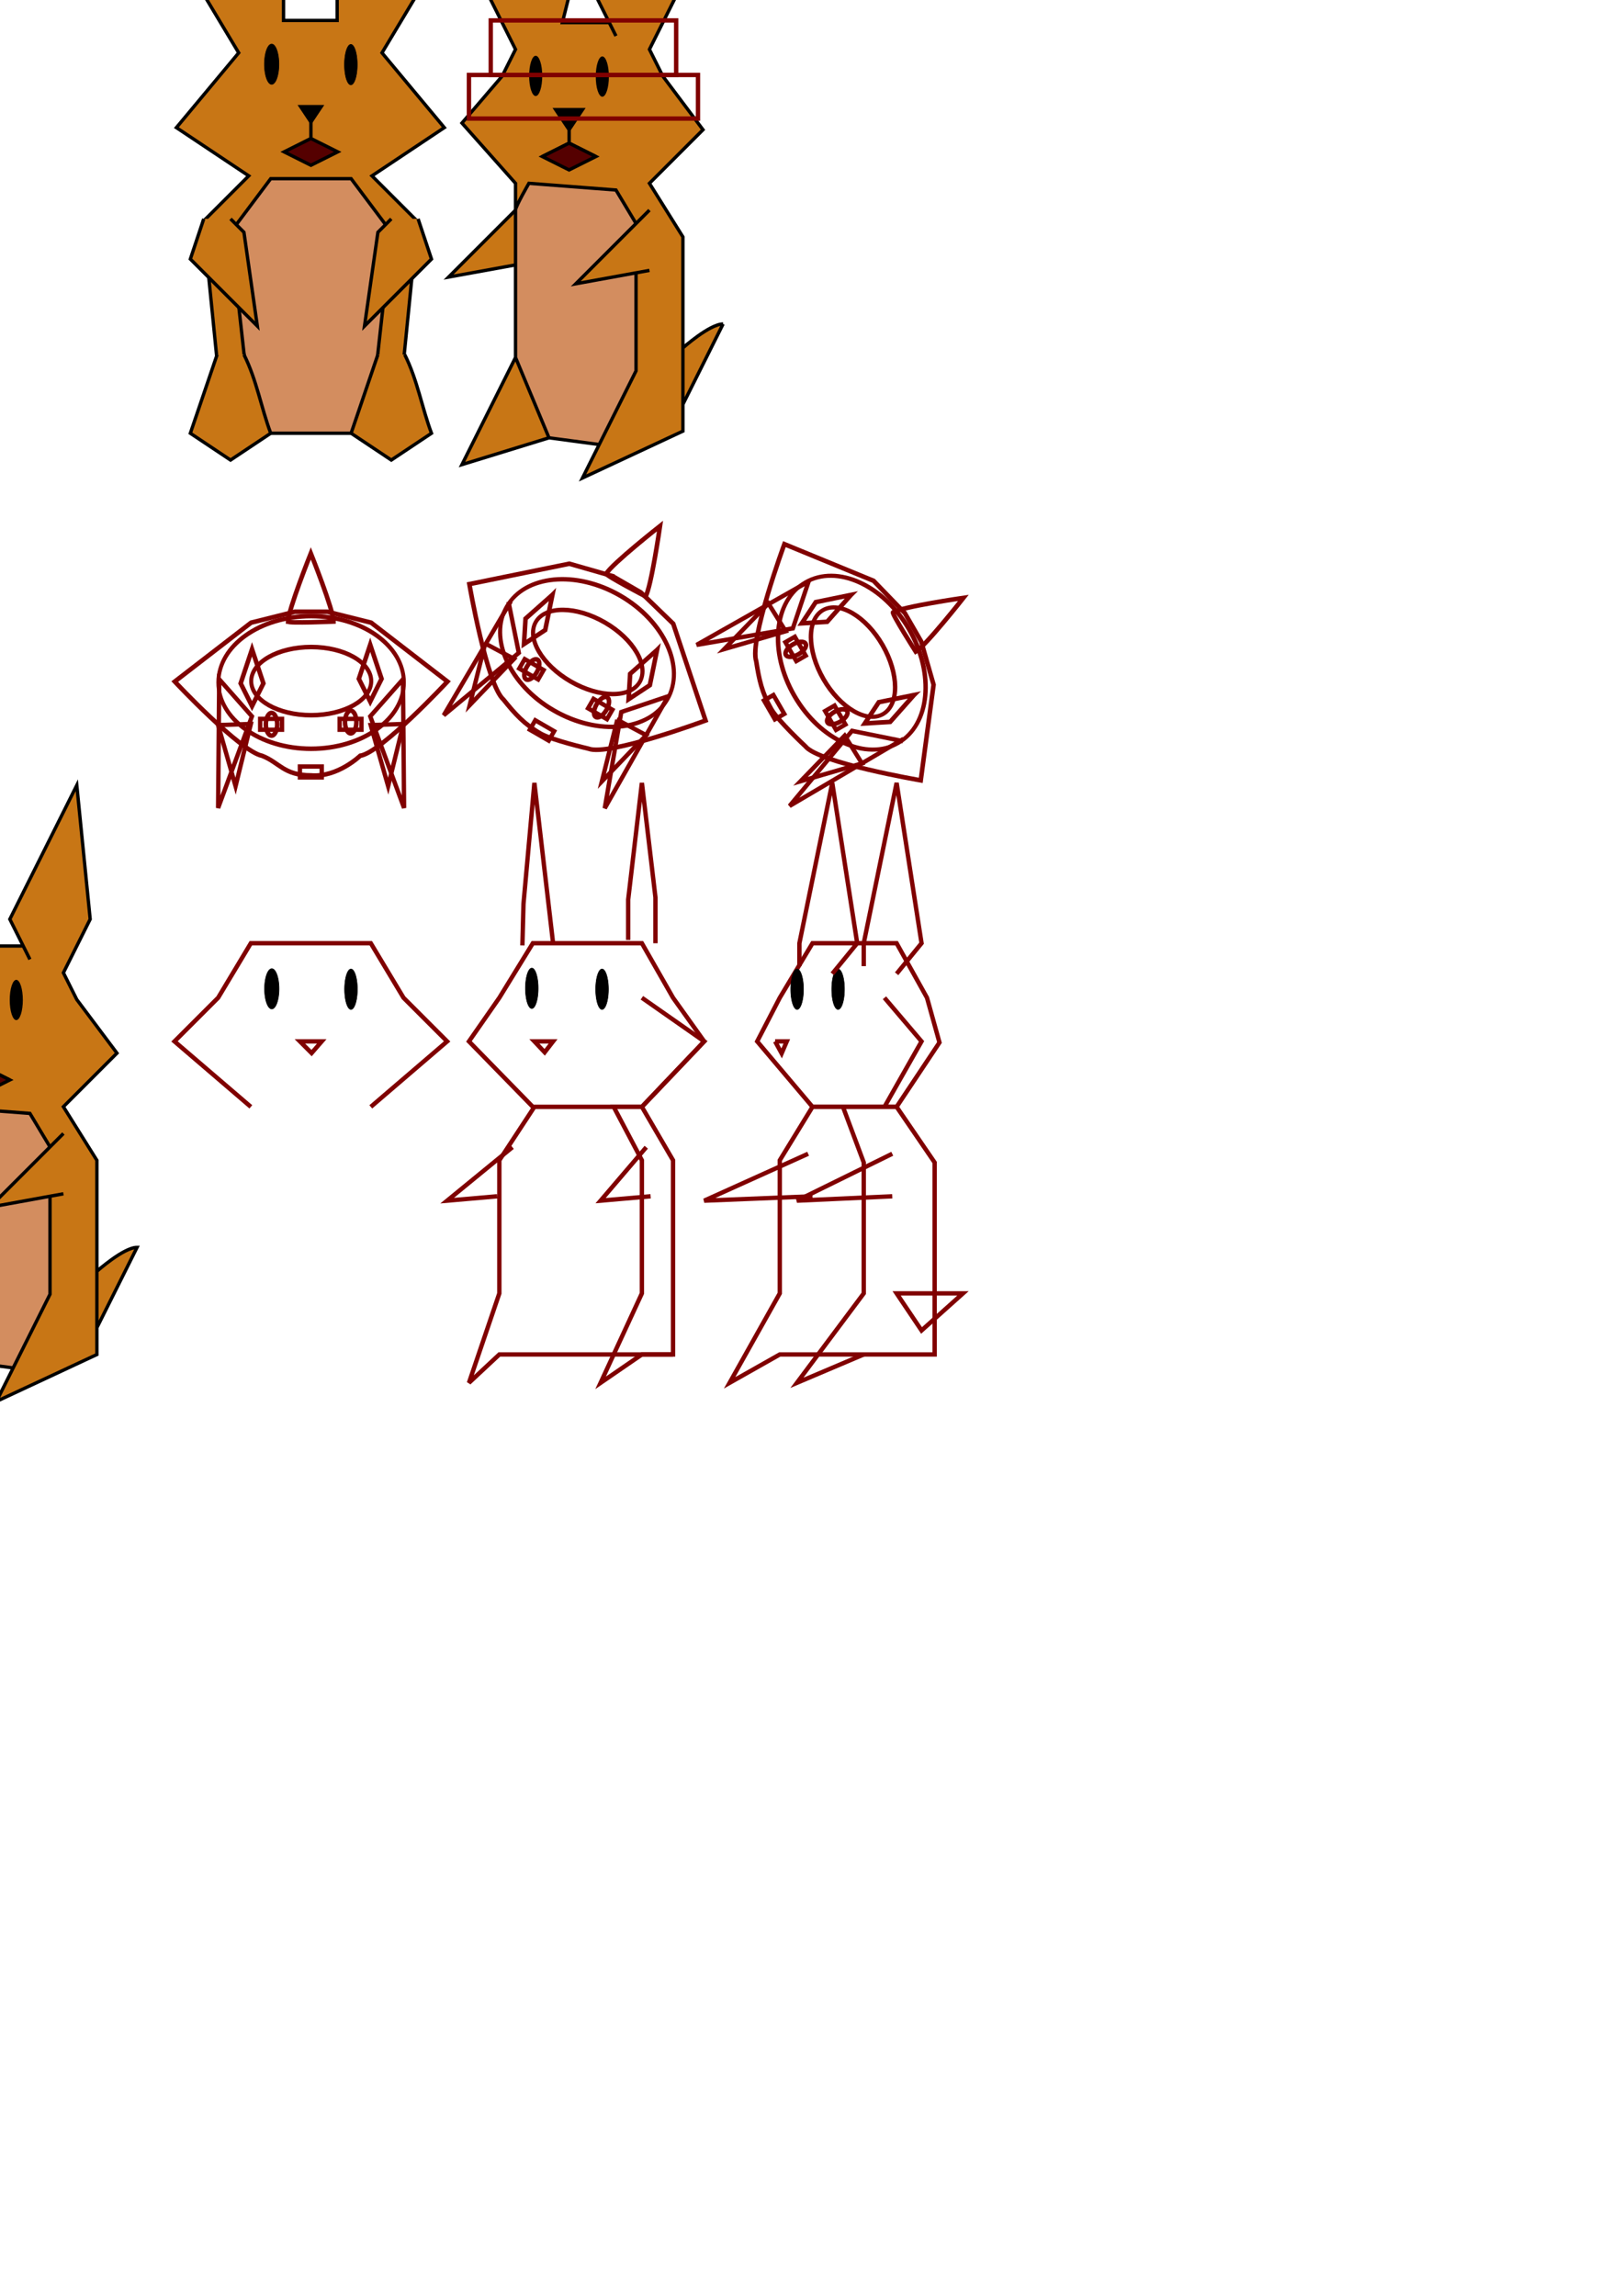<?xml version="1.0" encoding="UTF-8" standalone="no"?>
<!-- Created with Inkscape (http://www.inkscape.org/) -->

<svg
   xmlns:dc="http://purl.org/dc/elements/1.1/"
   xmlns:cc="http://creativecommons.org/ns#"
   xmlns:rdf="http://www.w3.org/1999/02/22-rdf-syntax-ns#"
   xmlns:svg="http://www.w3.org/2000/svg"
   xmlns="http://www.w3.org/2000/svg"
   xmlns:xlink="http://www.w3.org/1999/xlink"
   xmlns:sodipodi="http://sodipodi.sourceforge.net/DTD/sodipodi-0.dtd"
   xmlns:inkscape="http://www.inkscape.org/namespaces/inkscape"
   width="744.094"
   height="1052.362"
   id="svg4400"
   version="1.1"
   inkscape:version="0.47 r22583"
   sodipodi:docname="brown5.svg">
  <defs
     id="defs4402">
    <inkscape:perspective
       sodipodi:type="inkscape:persp3d"
       inkscape:vp_x="0 : 526.18109 : 1"
       inkscape:vp_y="0 : 1000 : 0"
       inkscape:vp_z="744.09448 : 526.18109 : 1"
       inkscape:persp3d-origin="372.04724 : 350.78739 : 1"
       id="perspective4408" />
    <inkscape:perspective
       id="perspective4385"
       inkscape:persp3d-origin="0.5 : 0.33333333 : 1"
       inkscape:vp_z="1 : 0.5 : 1"
       inkscape:vp_y="0 : 1000 : 0"
       inkscape:vp_x="0 : 0.5 : 1"
       sodipodi:type="inkscape:persp3d" />
    <inkscape:perspective
       id="perspective5381"
       inkscape:persp3d-origin="0.5 : 0.33333333 : 1"
       inkscape:vp_z="1 : 0.5 : 1"
       inkscape:vp_y="0 : 1000 : 0"
       inkscape:vp_x="0 : 0.5 : 1"
       sodipodi:type="inkscape:persp3d" />
    <inkscape:perspective
       id="perspective5465"
       inkscape:persp3d-origin="0.5 : 0.33333333 : 1"
       inkscape:vp_z="1 : 0.5 : 1"
       inkscape:vp_y="0 : 1000 : 0"
       inkscape:vp_x="0 : 0.5 : 1"
       sodipodi:type="inkscape:persp3d" />
    <inkscape:perspective
       id="perspective5528"
       inkscape:persp3d-origin="0.5 : 0.33333333 : 1"
       inkscape:vp_z="1 : 0.5 : 1"
       inkscape:vp_y="0 : 1000 : 0"
       inkscape:vp_x="0 : 0.5 : 1"
       sodipodi:type="inkscape:persp3d" />
    <inkscape:perspective
       id="perspective5554"
       inkscape:persp3d-origin="0.5 : 0.33333333 : 1"
       inkscape:vp_z="1 : 0.5 : 1"
       inkscape:vp_y="0 : 1000 : 0"
       inkscape:vp_x="0 : 0.5 : 1"
       sodipodi:type="inkscape:persp3d" />
    <inkscape:perspective
       id="perspective5583"
       inkscape:persp3d-origin="0.5 : 0.33333333 : 1"
       inkscape:vp_z="1 : 0.5 : 1"
       inkscape:vp_y="0 : 1000 : 0"
       inkscape:vp_x="0 : 0.5 : 1"
       sodipodi:type="inkscape:persp3d" />
    <inkscape:perspective
       id="perspective5607"
       inkscape:persp3d-origin="0.5 : 0.33333333 : 1"
       inkscape:vp_z="1 : 0.5 : 1"
       inkscape:vp_y="0 : 1000 : 0"
       inkscape:vp_x="0 : 0.5 : 1"
       sodipodi:type="inkscape:persp3d" />
    <inkscape:perspective
       id="perspective5751"
       inkscape:persp3d-origin="0.5 : 0.33333333 : 1"
       inkscape:vp_z="1 : 0.5 : 1"
       inkscape:vp_y="0 : 1000 : 0"
       inkscape:vp_x="0 : 0.5 : 1"
       sodipodi:type="inkscape:persp3d" />
    <inkscape:perspective
       id="perspective5825"
       inkscape:persp3d-origin="0.5 : 0.33333333 : 1"
       inkscape:vp_z="1 : 0.5 : 1"
       inkscape:vp_y="0 : 1000 : 0"
       inkscape:vp_x="0 : 0.5 : 1"
       sodipodi:type="inkscape:persp3d" />
    <inkscape:perspective
       id="perspective5881"
       inkscape:persp3d-origin="0.5 : 0.33333333 : 1"
       inkscape:vp_z="1 : 0.5 : 1"
       inkscape:vp_y="0 : 1000 : 0"
       inkscape:vp_x="0 : 0.5 : 1"
       sodipodi:type="inkscape:persp3d" />
    <inkscape:perspective
       id="perspective5903"
       inkscape:persp3d-origin="0.5 : 0.33333333 : 1"
       inkscape:vp_z="1 : 0.5 : 1"
       inkscape:vp_y="0 : 1000 : 0"
       inkscape:vp_x="0 : 0.5 : 1"
       sodipodi:type="inkscape:persp3d" />
    <inkscape:perspective
       id="perspective5931"
       inkscape:persp3d-origin="0.5 : 0.33333333 : 1"
       inkscape:vp_z="1 : 0.5 : 1"
       inkscape:vp_y="0 : 1000 : 0"
       inkscape:vp_x="0 : 0.5 : 1"
       sodipodi:type="inkscape:persp3d" />
    <inkscape:perspective
       id="perspective5953"
       inkscape:persp3d-origin="0.5 : 0.33333333 : 1"
       inkscape:vp_z="1 : 0.5 : 1"
       inkscape:vp_y="0 : 1000 : 0"
       inkscape:vp_x="0 : 0.5 : 1"
       sodipodi:type="inkscape:persp3d" />
    <inkscape:perspective
       id="perspective5990"
       inkscape:persp3d-origin="0.5 : 0.33333333 : 1"
       inkscape:vp_z="1 : 0.5 : 1"
       inkscape:vp_y="0 : 1000 : 0"
       inkscape:vp_x="0 : 0.5 : 1"
       sodipodi:type="inkscape:persp3d" />
    <inkscape:perspective
       id="perspective6115"
       inkscape:persp3d-origin="0.5 : 0.33333333 : 1"
       inkscape:vp_z="1 : 0.5 : 1"
       inkscape:vp_y="0 : 1000 : 0"
       inkscape:vp_x="0 : 0.5 : 1"
       sodipodi:type="inkscape:persp3d" />
    <inkscape:perspective
       id="perspective6115-7"
       inkscape:persp3d-origin="0.5 : 0.33333333 : 1"
       inkscape:vp_z="1 : 0.5 : 1"
       inkscape:vp_y="0 : 1000 : 0"
       inkscape:vp_x="0 : 0.5 : 1"
       sodipodi:type="inkscape:persp3d" />
    <inkscape:perspective
       id="perspective6232"
       inkscape:persp3d-origin="0.5 : 0.33333333 : 1"
       inkscape:vp_z="1 : 0.5 : 1"
       inkscape:vp_y="0 : 1000 : 0"
       inkscape:vp_x="0 : 0.5 : 1"
       sodipodi:type="inkscape:persp3d" />
    <inkscape:perspective
       id="perspective6254"
       inkscape:persp3d-origin="0.5 : 0.33333333 : 1"
       inkscape:vp_z="1 : 0.5 : 1"
       inkscape:vp_y="0 : 1000 : 0"
       inkscape:vp_x="0 : 0.5 : 1"
       sodipodi:type="inkscape:persp3d" />
    <inkscape:perspective
       id="perspective6448"
       inkscape:persp3d-origin="0.5 : 0.33333333 : 1"
       inkscape:vp_z="1 : 0.5 : 1"
       inkscape:vp_y="0 : 1000 : 0"
       inkscape:vp_x="0 : 0.5 : 1"
       sodipodi:type="inkscape:persp3d" />
    <inkscape:perspective
       id="perspective6535"
       inkscape:persp3d-origin="0.5 : 0.33333333 : 1"
       inkscape:vp_z="1 : 0.5 : 1"
       inkscape:vp_y="0 : 1000 : 0"
       inkscape:vp_x="0 : 0.5 : 1"
       sodipodi:type="inkscape:persp3d" />
    <inkscape:perspective
       id="perspective6598"
       inkscape:persp3d-origin="0.5 : 0.33333333 : 1"
       inkscape:vp_z="1 : 0.5 : 1"
       inkscape:vp_y="0 : 1000 : 0"
       inkscape:vp_x="0 : 0.5 : 1"
       sodipodi:type="inkscape:persp3d" />
    <inkscape:perspective
       id="perspective6692"
       inkscape:persp3d-origin="0.5 : 0.33333333 : 1"
       inkscape:vp_z="1 : 0.5 : 1"
       inkscape:vp_y="0 : 1000 : 0"
       inkscape:vp_x="0 : 0.5 : 1"
       sodipodi:type="inkscape:persp3d" />
    <inkscape:perspective
       id="perspective6761"
       inkscape:persp3d-origin="0.5 : 0.33333333 : 1"
       inkscape:vp_z="1 : 0.5 : 1"
       inkscape:vp_y="0 : 1000 : 0"
       inkscape:vp_x="0 : 0.5 : 1"
       sodipodi:type="inkscape:persp3d" />
    <inkscape:perspective
       id="perspective6826"
       inkscape:persp3d-origin="0.5 : 0.33333333 : 1"
       inkscape:vp_z="1 : 0.5 : 1"
       inkscape:vp_y="0 : 1000 : 0"
       inkscape:vp_x="0 : 0.5 : 1"
       sodipodi:type="inkscape:persp3d" />
    <inkscape:perspective
       id="perspective6826-2"
       inkscape:persp3d-origin="0.5 : 0.33333333 : 1"
       inkscape:vp_z="1 : 0.5 : 1"
       inkscape:vp_y="0 : 1000 : 0"
       inkscape:vp_x="0 : 0.5 : 1"
       sodipodi:type="inkscape:persp3d" />
    <inkscape:perspective
       id="perspective6960"
       inkscape:persp3d-origin="0.5 : 0.33333333 : 1"
       inkscape:vp_z="1 : 0.5 : 1"
       inkscape:vp_y="0 : 1000 : 0"
       inkscape:vp_x="0 : 0.5 : 1"
       sodipodi:type="inkscape:persp3d" />
    <inkscape:perspective
       id="perspective7012"
       inkscape:persp3d-origin="0.5 : 0.33333333 : 1"
       inkscape:vp_z="1 : 0.5 : 1"
       inkscape:vp_y="0 : 1000 : 0"
       inkscape:vp_x="0 : 0.5 : 1"
       sodipodi:type="inkscape:persp3d" />
    <inkscape:perspective
       id="perspective7091"
       inkscape:persp3d-origin="0.5 : 0.33333333 : 1"
       inkscape:vp_z="1 : 0.5 : 1"
       inkscape:vp_y="0 : 1000 : 0"
       inkscape:vp_x="0 : 0.5 : 1"
       sodipodi:type="inkscape:persp3d" />
    <inkscape:perspective
       id="perspective7170"
       inkscape:persp3d-origin="0.5 : 0.33333333 : 1"
       inkscape:vp_z="1 : 0.5 : 1"
       inkscape:vp_y="0 : 1000 : 0"
       inkscape:vp_x="0 : 0.5 : 1"
       sodipodi:type="inkscape:persp3d" />
    <inkscape:perspective
       id="perspective7253"
       inkscape:persp3d-origin="0.5 : 0.33333333 : 1"
       inkscape:vp_z="1 : 0.5 : 1"
       inkscape:vp_y="0 : 1000 : 0"
       inkscape:vp_x="0 : 0.5 : 1"
       sodipodi:type="inkscape:persp3d" />
    <inkscape:perspective
       id="perspective7363"
       inkscape:persp3d-origin="0.5 : 0.33333333 : 1"
       inkscape:vp_z="1 : 0.5 : 1"
       inkscape:vp_y="0 : 1000 : 0"
       inkscape:vp_x="0 : 0.5 : 1"
       sodipodi:type="inkscape:persp3d" />
    <inkscape:perspective
       id="perspective7776"
       inkscape:persp3d-origin="0.5 : 0.33333333 : 1"
       inkscape:vp_z="1 : 0.5 : 1"
       inkscape:vp_y="0 : 1000 : 0"
       inkscape:vp_x="0 : 0.5 : 1"
       sodipodi:type="inkscape:persp3d" />
    <inkscape:perspective
       id="perspective7844"
       inkscape:persp3d-origin="0.5 : 0.33333333 : 1"
       inkscape:vp_z="1 : 0.5 : 1"
       inkscape:vp_y="0 : 1000 : 0"
       inkscape:vp_x="0 : 0.5 : 1"
       sodipodi:type="inkscape:persp3d" />
    <inkscape:perspective
       id="perspective7867"
       inkscape:persp3d-origin="0.5 : 0.33333333 : 1"
       inkscape:vp_z="1 : 0.5 : 1"
       inkscape:vp_y="0 : 1000 : 0"
       inkscape:vp_x="0 : 0.5 : 1"
       sodipodi:type="inkscape:persp3d" />
    <inkscape:perspective
       id="perspective7867-7"
       inkscape:persp3d-origin="0.5 : 0.33333333 : 1"
       inkscape:vp_z="1 : 0.5 : 1"
       inkscape:vp_y="0 : 1000 : 0"
       inkscape:vp_x="0 : 0.5 : 1"
       sodipodi:type="inkscape:persp3d" />
    <inkscape:perspective
       id="perspective7916"
       inkscape:persp3d-origin="0.5 : 0.33333333 : 1"
       inkscape:vp_z="1 : 0.5 : 1"
       inkscape:vp_y="0 : 1000 : 0"
       inkscape:vp_x="0 : 0.5 : 1"
       sodipodi:type="inkscape:persp3d" />
    <inkscape:perspective
       id="perspective7938"
       inkscape:persp3d-origin="0.5 : 0.33333333 : 1"
       inkscape:vp_z="1 : 0.5 : 1"
       inkscape:vp_y="0 : 1000 : 0"
       inkscape:vp_x="0 : 0.5 : 1"
       sodipodi:type="inkscape:persp3d" />
    <inkscape:perspective
       id="perspective3084"
       inkscape:persp3d-origin="0.5 : 0.33333333 : 1"
       inkscape:vp_z="1 : 0.5 : 1"
       inkscape:vp_y="0 : 1000 : 0"
       inkscape:vp_x="0 : 0.5 : 1"
       sodipodi:type="inkscape:persp3d" />
    <inkscape:perspective
       id="perspective3909"
       inkscape:persp3d-origin="0.5 : 0.33333333 : 1"
       inkscape:vp_z="1 : 0.5 : 1"
       inkscape:vp_y="0 : 1000 : 0"
       inkscape:vp_x="0 : 0.5 : 1"
       sodipodi:type="inkscape:persp3d" />
    <inkscape:perspective
       id="perspective3943"
       inkscape:persp3d-origin="0.5 : 0.33333333 : 1"
       inkscape:vp_z="1 : 0.5 : 1"
       inkscape:vp_y="0 : 1000 : 0"
       inkscape:vp_x="0 : 0.5 : 1"
       sodipodi:type="inkscape:persp3d" />
    <clipPath
       clipPathUnits="userSpaceOnUse"
       id="clipPath3974">
      <use
         x="0"
         y="0"
         xlink:href="#path7832"
         id="use3976"
         transform="translate(-58,40)"
         width="1"
         height="1" />
    </clipPath>
  </defs>
  <sodipodi:namedview
     id="base"
     pagecolor="#ffffff"
     bordercolor="#666666"
     borderopacity="1.0"
     inkscape:pageopacity="0.0"
     inkscape:pageshadow="2"
     inkscape:zoom="1"
     inkscape:cx="-119.00385"
     inkscape:cy="885.60133"
     inkscape:document-units="px"
     inkscape:current-layer="layer2"
     showgrid="false"
     inkscape:snap-grids="true"
     showguides="true"
     inkscape:guide-bbox="true"
     inkscape:window-width="1440"
     inkscape:window-height="838"
     inkscape:window-x="-8"
     inkscape:window-y="-8"
     inkscape:window-maximized="1"
     inkscape:snap-global="false"
     inkscape:snap-to-guides="true"
     inkscape:object-paths="true"
     inkscape:object-nodes="true"
     inkscape:snap-intersection-paths="true">
    <inkscape:grid
       type="xygrid"
       id="grid4410" />
    <sodipodi:guide
       orientation="1,0"
       position="80,680"
       id="guide5449" />
    <sodipodi:guide
       orientation="1,0"
       position="205,875"
       id="guide5451" />
    <sodipodi:guide
       orientation="1,0"
       position="100,900"
       id="guide5453" />
    <sodipodi:guide
       orientation="1,-0.004"
       position="185,900"
       id="guide5455" />
    <sodipodi:guide
       orientation="1,0"
       position="124.249,900"
       id="guide5506" />
    <sodipodi:guide
       orientation="1,0"
       position="161.119,900"
       id="guide5508" />
    <sodipodi:guide
       orientation="1,0"
       position="115,925"
       id="guide5512" />
    <sodipodi:guide
       orientation="1,0"
       position="170,925"
       id="guide5514" />
    <sodipodi:guide
       orientation="0,1"
       position="80,575"
       id="guide5631" />
    <sodipodi:guide
       orientation="0,1"
       position="105,595"
       id="guide5633" />
    <sodipodi:guide
       orientation="0,1"
       position="130,545"
       id="guide5635" />
    <sodipodi:guide
       orientation="1,0"
       position="215,715"
       id="guide5795" />
    <sodipodi:guide
       orientation="1,0"
       position="322.857,655"
       id="guide5797" />
    <sodipodi:guide
       orientation="0,1"
       position="140,620"
       id="guide5799" />
    <sodipodi:guide
       orientation="1,0"
       position="228.929,692.5"
       id="guide5801" />
    <sodipodi:guide
       orientation="1,0"
       position="308.571,674.643"
       id="guide5803" />
    <sodipodi:guide
       orientation="1,0"
       position="244.286,695.714"
       id="guide5805" />
    <sodipodi:guide
       orientation="1,0"
       position="294.286,675.714"
       id="guide5807" />
    <sodipodi:guide
       orientation="1,0"
       position="275.357,660.714"
       id="guide5815" />
    <sodipodi:guide
       orientation="1,0"
       position="137.5,643.571"
       id="guide5846" />
    <sodipodi:guide
       orientation="1,0"
       position="147.5,643.571"
       id="guide5848" />
    <sodipodi:guide
       orientation="1,0"
       position="253.571,662.857"
       id="guide5919" />
    <sodipodi:guide
       orientation="1,0"
       position="244.286,695.714"
       id="guide6165" />
    <sodipodi:guide
       orientation="1,0"
       position="347.143,695.357"
       id="guide6200" />
    <sodipodi:guide
       orientation="1,0"
       position="422.5,641.429"
       id="guide6202" />
    <sodipodi:guide
       orientation="1,0"
       position="428.5,688"
       id="guide6204" />
    <sodipodi:guide
       orientation="1,0"
       position="441.5,728"
       id="guide6206" />
    <sodipodi:guide
       orientation="1,0"
       position="360.714,667.5"
       id="guide6208" />
    <sodipodi:guide
       orientation="1,0"
       position="365.357,674.643"
       id="guide6210" />
    <sodipodi:guide
       orientation="1,0"
       position="384.286,670"
       id="guide6212" />
    <sodipodi:guide
       orientation="1,0"
       position="411.071,682.857"
       id="guide6214" />
    <sodipodi:guide
       orientation="1,0"
       position="372.5,708.214"
       id="guide6216" />
    <sodipodi:guide
       orientation="1,0"
       position="355.357,675"
       id="guide6218" />
    <sodipodi:guide
       orientation="1,0"
       position="425,683.929"
       id="guide6220" />
    <sodipodi:guide
       orientation="1,0"
       position="357.5,700.714"
       id="guide6588" />
    <sodipodi:guide
       orientation="0,1"
       position="385,519.5"
       id="guide6660" />
    <sodipodi:guide
       orientation="0,1"
       position="44.5,431.5"
       id="guide6662" />
    <sodipodi:guide
       orientation="0,1"
       position="23,459.5"
       id="guide6668" />
    <sodipodi:guide
       orientation="0,1"
       position="-54.5,418.5"
       id="guide6676" />
    <sodipodi:guide
       orientation="1,0"
       position="277.5,641.5"
       id="guide6944" />
    <sodipodi:guide
       orientation="0,1"
       position="-10,502"
       id="guide6948" />
    <sodipodi:guide
       orientation="1,0"
       position="405.5,680"
       id="guide6976" />
    <sodipodi:guide
       orientation="1,0"
       position="387,544"
       id="guide6988" />
    <sodipodi:guide
       orientation="1,0"
       position="396,655"
       id="guide6990" />
    <sodipodi:guide
       orientation="1,0"
       position="334.5,709"
       id="guide6994" />
    <sodipodi:guide
       orientation="1,0"
       position="311,728.5"
       id="guide7000" />
    <sodipodi:guide
       orientation="0,1"
       position="35.5,693.5"
       id="guide7243" />
    <sodipodi:guide
       orientation="1,0"
       position="240,758"
       id="guide7280" />
    <sodipodi:guide
       orientation="1,0"
       position="288,732"
       id="guide7284" />
    <sodipodi:guide
       orientation="1,0"
       position="300.5,754.5"
       id="guide7288" />
  </sodipodi:namedview>
  <g
     inkscape:label="Layer 1"
     inkscape:groupmode="layer"
     id="layer1">
    <path
       style="fill:#c87615;fill-opacity:1;fill-rule:evenodd;stroke:#000000;stroke-width:1.536;stroke-linecap:butt;stroke-linejoin:miter;stroke-miterlimit:4;stroke-opacity:1;stroke-dasharray:none"
       d="m 105.432,-70.485 -12.284,67.563 16.286,27.14 -28.57,34.281 33.167,22.112 -20.883,20.883 6.142,61.421 0,30.711 85.99,0 0,-30.711 6.142,-61.421 -20.883,-20.883 33.167,-22.112 -28.57,-34.281 16.286,-27.14 -12.284,-67.563 -24.569,61.421 0,18.426 -24.568,0 0,-18.426 -24.568,-61.421 z"
       id="path2385"
       sodipodi:nodetypes="ccccccccccccccccccccc"
       inkscape:export-filename="C:\Users\Andrew\Desktop\rabbits.png"
       inkscape:export-xdpi="90"
       inkscape:export-ydpi="90" />
    <path
       sodipodi:nodetypes="ccc"
       style="fill:#000000;fill-opacity:1;fill-rule:evenodd;stroke:none"
       d="m 136.404,48.116 6.142,9.213 6.142,-9.213"
       id="path3166"
       inkscape:export-filename="C:\Users\Andrew\Desktop\rabbits.png"
       inkscape:export-xdpi="90"
       inkscape:export-ydpi="90" />
    <path
       sodipodi:type="arc"
       style="fill:#000000;fill-opacity:1;fill-rule:evenodd;stroke:#000000;stroke-width:1px;stroke-linecap:butt;stroke-linejoin:miter;stroke-opacity:1"
       id="path2387"
       sodipodi:cx="230"
       sodipodi:cy="262.36218"
       sodipodi:rx="12"
       sodipodi:ry="30"
       d="m 242,262.362 a 12,30 0 1 1 -24,0 12,30 0 1 1 24,0 z"
       transform="matrix(0.244,0,0,0.308,104.739,-51.181)"
       inkscape:export-filename="C:\Users\Andrew\Desktop\rabbits.png"
       inkscape:export-xdpi="90"
       inkscape:export-ydpi="90" />
    <path
       sodipodi:type="arc"
       style="fill:#000000;fill-opacity:1;fill-rule:evenodd;stroke:#000000;stroke-width:1px;stroke-linecap:butt;stroke-linejoin:miter;stroke-opacity:1"
       id="path3165"
       sodipodi:cx="230"
       sodipodi:cy="262.36218"
       sodipodi:rx="12"
       sodipodi:ry="30"
       d="m 242,262.362 a 12,30 0 1 1 -24,0 12,30 0 1 1 24,0 z"
       transform="matrix(0.276,0,0,0.307,61.074,-51.107)"
       inkscape:export-filename="C:\Users\Andrew\Desktop\rabbits.png"
       inkscape:export-xdpi="90"
       inkscape:export-ydpi="90" />
    <path
       sodipodi:nodetypes="ccccccc"
       style="fill:#550000;fill-opacity:1;fill-rule:evenodd;stroke:#000000;stroke-width:1.536;stroke-linecap:butt;stroke-linejoin:miter;stroke-miterlimit:4;stroke-opacity:1;stroke-dasharray:none"
       d="m 142.546,54.872 0,8.599 -12.284,6.142 12.284,6.142 12.284,-6.142 -12.284,-6.142 0,0"
       id="path3168"
       inkscape:export-filename="C:\Users\Andrew\Desktop\rabbits.png"
       inkscape:export-xdpi="90"
       inkscape:export-ydpi="90" />
    <path
       style="fill:#d38d5f;fill-rule:evenodd;stroke:#000000;stroke-width:1.536;stroke-linecap:butt;stroke-linejoin:miter;stroke-miterlimit:4;stroke-opacity:1;stroke-dasharray:none"
       d="m 111.836,161.745 -6.142,-55.279 18.426,-24.568 36.853,0 18.426,24.568 -6.142,55.279 -3.071,36.853 -52.208,0 -6.142,-36.853 z"
       id="path3188"
       sodipodi:nodetypes="ccccccccc"
       inkscape:export-filename="C:\Users\Andrew\Desktop\rabbits.png"
       inkscape:export-xdpi="90"
       inkscape:export-ydpi="90" />
    <path
       style="fill:#c87615;fill-opacity:1;fill-rule:evenodd;stroke:#000000;stroke-width:1.536;stroke-linecap:butt;stroke-linejoin:miter;stroke-miterlimit:4;stroke-opacity:1;stroke-dasharray:none"
       d="m 93.409,100.324 -6.142,18.426 30.711,30.711 -6.142,-42.995 -6.142,-6.142"
       id="path3176"
       sodipodi:nodetypes="ccccc"
       inkscape:export-filename="C:\Users\Andrew\Desktop\rabbits.png"
       inkscape:export-xdpi="90"
       inkscape:export-ydpi="90" />
    <path
       style="fill:#c87615;fill-opacity:1;fill-rule:evenodd;stroke:#000000;stroke-width:1.536;stroke-linecap:butt;stroke-linejoin:miter;stroke-miterlimit:4;stroke-opacity:1;stroke-dasharray:none"
       d="m 191.683,100.324 6.142,18.426 -30.711,30.711 6.142,-42.995 6.142,-6.142"
       id="path3178"
       sodipodi:nodetypes="ccccc"
       inkscape:export-filename="C:\Users\Andrew\Desktop\rabbits.png"
       inkscape:export-xdpi="90"
       inkscape:export-ydpi="90" />
    <path
       style="fill:#c87615;fill-opacity:1;fill-rule:evenodd;stroke:#000000;stroke-width:1.536;stroke-linecap:butt;stroke-linejoin:miter;stroke-miterlimit:4;stroke-opacity:1;stroke-dasharray:none"
       d="m 99.551,162.513 -12.284,36.085 18.426,12.284 18.426,-12.284 c -4.388,-11.689 -6.425,-24.396 -12.284,-36.085"
       id="path3186"
       sodipodi:nodetypes="ccccc"
       inkscape:export-filename="C:\Users\Andrew\Desktop\rabbits.png"
       inkscape:export-xdpi="90"
       inkscape:export-ydpi="90" />
    <path
       style="fill:#c87615;fill-opacity:1;fill-rule:evenodd;stroke:#000000;stroke-width:1.536;stroke-linecap:butt;stroke-linejoin:miter;stroke-miterlimit:4;stroke-opacity:1;stroke-dasharray:none;display:inline"
       d="m 173.257,162.513 -12.284,36.085 18.426,12.284 18.426,-12.284 c -4.388,-11.689 -6.425,-24.396 -12.284,-36.085"
       id="path3200"
       sodipodi:nodetypes="ccccc"
       inkscape:export-filename="C:\Users\Andrew\Desktop\rabbits.png"
       inkscape:export-xdpi="90"
       inkscape:export-ydpi="90" />
    <g
       transform="matrix(0.307,0,0,0.307,-15.394,-75.604)"
       style="display:inline"
       id="g3361">
      <path
         sodipodi:nodetypes="ccc"
         id="path2913-1"
         d="M 830,550 720,660 830,640"
         style="fill:#c87615;fill-opacity:1;stroke:#000000;stroke-width:5;stroke-miterlimit:4;stroke-opacity:1;stroke-dasharray:none;display:inline" />
      <g
         id="g5866">
        <g
           id="g2424">
          <g
             style="stroke:none;display:inline"
             id="g23094">
            <path
               style="fill:#c87615;fill-opacity:1;fill-rule:evenodd;stroke:none"
               d="m 1130,730 c -20,0 -100,60 -100,60 l 0,100 40,-40 60,-120 z"
               id="path3204"
               sodipodi:nodetypes="ccccc" />
            <path
               style="fill:#c87615;fill-opacity:1;fill-rule:evenodd;stroke:none;display:inline"
               d="m 1020,520 80,-80 -60,-80 -20,-40 -20,-40 -110,0 10,-40 -20,-200 -100,200 40,80 -20,40 -60,70 80,90 0,40 0,80 0,140 -80,160 130,-40 150,-40"
               id="path3314"
               sodipodi:nodetypes="ccccccccccccccccccc"
               inkscape:export-filename="C:\Users\Andrew\Desktop\rabbits.png"
               inkscape:export-xdpi="90"
               inkscape:export-ydpi="90" />
            <path
               style="fill:#c87615;fill-opacity:1;fill-rule:evenodd;stroke:none;display:inline"
               d="m 970,300 -30,-60 100,-200 20,200 -40,80"
               id="path3316"
               sodipodi:nodetypes="ccccc"
               inkscape:export-filename="C:\Users\Andrew\Desktop\rabbits.png"
               inkscape:export-xdpi="90"
               inkscape:export-ydpi="90" />
            <path
               style="fill:#d38d5f;fill-opacity:1;fill-rule:evenodd;stroke:none;display:inline"
               d="m 840,520 c 0,0 -20,34.513 -20,40 0,61.366 0,220 0,220 l 50,120 80,10 50,-110 0,-220 -30,-50 -130,-10 z"
               id="path3318"
               sodipodi:nodetypes="csccccccc"
               inkscape:export-filename="C:\Users\Andrew\Desktop\rabbits.png"
               inkscape:export-xdpi="90"
               inkscape:export-ydpi="90" />
            <path
               style="fill:#c87615;fill-opacity:1;fill-rule:evenodd;stroke:none;display:inline"
               d="m 1000,580 0,70 0,150 -80,160 150,-70 0,-290 -50,-80"
               id="path3320"
               sodipodi:nodetypes="ccccccc"
               inkscape:export-filename="C:\Users\Andrew\Desktop\rabbits.png"
               inkscape:export-xdpi="90"
               inkscape:export-ydpi="90" />
            <path
               sodipodi:type="arc"
               style="fill:#000000;fill-opacity:1;fill-rule:evenodd;stroke:none;display:inline"
               id="path3335"
               sodipodi:cx="230"
               sodipodi:cy="262.36218"
               sodipodi:rx="12"
               sodipodi:ry="30"
               d="m 242,262.362 c 0,16.569 -5.373,30 -12,30 -6.627,0 -12,-13.431 -12,-30 0,-16.569 5.373,-30 12,-30 6.627,0 12,13.431 12,30 z"
               transform="matrix(0.816,0,0,1.002,662.458,96.719)"
               inkscape:export-filename="C:\Users\Andrew\Desktop\rabbits.png"
               inkscape:export-xdpi="90"
               inkscape:export-ydpi="90" />
            <path
               sodipodi:type="arc"
               style="fill:#000000;fill-opacity:1;fill-rule:evenodd;stroke:none;display:inline"
               id="path3337"
               sodipodi:cx="230"
               sodipodi:cy="262.36218"
               sodipodi:rx="12"
               sodipodi:ry="30"
               d="m 242,262.362 c 0,16.569 -5.373,30 -12,30 -6.627,0 -12,-13.431 -12,-30 0,-16.569 5.373,-30 12,-30 6.627,0 12,13.431 12,30 z"
               transform="matrix(0.816,0,0,1.002,761.958,97.719)"
               inkscape:export-filename="C:\Users\Andrew\Desktop\rabbits.png"
               inkscape:export-xdpi="90"
               inkscape:export-ydpi="90" />
            <path
               style="fill:#000000;fill-opacity:1;fill-rule:evenodd;stroke:none"
               d="m 880,410 20,30 20,-30"
               id="path3339"
               sodipodi:nodetypes="ccc"
               inkscape:export-filename="C:\Users\Andrew\Desktop\rabbits.png"
               inkscape:export-xdpi="90"
               inkscape:export-ydpi="90" />
            <path
               style="fill:none;stroke:none"
               d="m 820,620 0,160 0,0"
               id="path3195"
               inkscape:export-filename="C:\Users\Andrew\Desktop\rabbits.png"
               inkscape:export-xdpi="90"
               inkscape:export-ydpi="90" />
          </g>
          <path
             sodipodi:nodetypes="ccccccccccccccccccccccccccccccccccsccccccccccccc"
             d="m 1130,730 c -20,0 -60,35.714 -60,35.714 L 1070,850 1130,730 z M 960.13,280 890,280 900,240 880,40 780,240 l 40,80 -20,40 -60,70 80,90 0,40 0,80 0,140 -80,160 130,-40 m 100,-600 -30,-60 100,-200 20,200 -40,80 20,40 60,80 -80,80 50,80 0,290 -150,70 80,-160 0,-150 0,-70 -30,-50 -130,-10 c 0,0 -20,34.513 -20,40 0,61.366 0,220 0,220 l 50,120 75,10 m -25,-500 -40,0 20,30 20,-30 z m -20,30 0,20 -40,20 40,-20 40,20 0,0"
             style="fill:none;stroke:#000000;stroke-width:5;stroke-linecap:butt;stroke-linejoin:miter;stroke-miterlimit:4;stroke-opacity:1;stroke-dasharray:none"
             id="path5408" />
        </g>
        <path
           inkscape:export-ydpi="90"
           inkscape:export-xdpi="90"
           inkscape:export-filename="C:\Users\Andrew\Desktop\rabbits.png"
           id="path3168-7"
           d="m 900,432 0,28 -40,20 40,20 40,-20 -40,-20 0,0"
           style="fill:#550000;fill-opacity:1;fill-rule:evenodd;stroke:#000000;stroke-width:5;stroke-linecap:butt;stroke-linejoin:miter;stroke-miterlimit:4;stroke-opacity:1;stroke-dasharray:none;display:inline"
           sodipodi:nodetypes="ccccccc" />
      </g>
      <path
         sodipodi:nodetypes="ccc"
         id="path2913"
         d="M 1020,560 910,670 1020,650"
         style="fill:#c87615;fill-opacity:1;stroke:#000000;stroke-width:5;stroke-miterlimit:4;stroke-opacity:1;stroke-dasharray:none" />
    </g>
    <rect
       style="fill:none;stroke:#800000;stroke-width:2;stroke-linecap:butt;stroke-miterlimit:4;stroke-opacity:1;stroke-dasharray:none"
       id="rect5542"
       width="105"
       height="20"
       x="215"
       y="34.362" />
    <rect
       style="fill:none;stroke:#800000;stroke-width:2;stroke-linecap:butt;stroke-miterlimit:4;stroke-opacity:1;stroke-dasharray:none"
       id="rect5544"
       width="85"
       height="25"
       x="225"
       y="9.362" />
    <path
       id="path5571-61"
       style="fill:none;stroke:#800000;stroke-width:2;stroke-linecap:butt;stroke-miterlimit:4;stroke-opacity:1;stroke-dasharray:none"
       d="m 170,507.362 35,-30 -20,-20 -15,-25 -55,0 -15,25 -20,20 35,30"
       sodipodi:nodetypes="cccccccc" />
    <path
       style="fill:none;stroke:#800000;stroke-width:2;stroke-linecap:butt;stroke-miterlimit:4;stroke-opacity:1;stroke-dasharray:none"
       d="m 40,317.362 0,0"
       id="path5625" />
    <path
       sodipodi:type="arc"
       style="fill:#000000;fill-opacity:1;fill-rule:evenodd;stroke:#000000;stroke-width:1px;stroke-linecap:butt;stroke-linejoin:miter;stroke-opacity:1"
       id="path2387-7"
       sodipodi:cx="230"
       sodipodi:cy="262.36218"
       sodipodi:rx="12"
       sodipodi:ry="30"
       d="m 242,262.362 a 12,30 0 1 1 -24,0 12,30 0 1 1 24,0 z"
       transform="matrix(0.244,0,0,0.308,104.793,372.646)"
       inkscape:export-filename="C:\Users\Andrew\Desktop\rabbits.png"
       inkscape:export-xdpi="90"
       inkscape:export-ydpi="90" />
    <path
       sodipodi:type="arc"
       style="fill:#000000;fill-opacity:1;fill-rule:evenodd;stroke:#000000;stroke-width:1px;stroke-linecap:butt;stroke-linejoin:miter;stroke-opacity:1"
       id="path3165-5"
       sodipodi:cx="230"
       sodipodi:cy="262.36218"
       sodipodi:rx="12"
       sodipodi:ry="30"
       d="m 242,262.362 a 12,30 0 1 1 -24,0 12,30 0 1 1 24,0 z"
       transform="matrix(0.276,0,0,0.307,61.128,372.719)"
       inkscape:export-filename="C:\Users\Andrew\Desktop\rabbits.png"
       inkscape:export-xdpi="90"
       inkscape:export-ydpi="90" />
    <path
       style="fill:none;stroke:#800000;stroke-width:2;stroke-linecap:butt;stroke-miterlimit:4;stroke-opacity:1;stroke-dasharray:none"
       d="m 137.5,477.362 10,0 -4.643,5.357 -5.357,-5.357 z"
       id="path5850" />
    <path
       style="fill:none;stroke:#800000;stroke-width:2;stroke-linecap:butt;stroke-miterlimit:4;stroke-opacity:1;stroke-dasharray:none"
       d="m 244.286,507.362 -29.286,-30 13.929,-20 15.357,-25 50,0 14.286,25 14.286,20 -28.571,30 -50,0 0,0 z"
       id="path5871" />
    <path
       sodipodi:type="arc"
       style="fill:#000000;fill-opacity:1;fill-rule:evenodd;stroke:#000000;stroke-width:1px;stroke-linecap:butt;stroke-linejoin:miter;stroke-opacity:1"
       id="path2387-7-4"
       sodipodi:cx="230"
       sodipodi:cy="262.36218"
       sodipodi:rx="12"
       sodipodi:ry="30"
       d="m 242,262.362 a 12,30 0 1 1 -24,0 12,30 0 1 1 24,0 z"
       transform="matrix(0.244,0,0,0.308,219.903,372.646)"
       inkscape:export-filename="C:\Users\Andrew\Desktop\rabbits.png"
       inkscape:export-xdpi="90"
       inkscape:export-ydpi="90" />
    <path
       sodipodi:type="arc"
       style="fill:#000000;fill-opacity:1;fill-rule:evenodd;stroke:#000000;stroke-width:1px;stroke-linecap:butt;stroke-linejoin:miter;stroke-opacity:1"
       id="path2387-7-4-1"
       sodipodi:cx="230"
       sodipodi:cy="262.36218"
       sodipodi:rx="12"
       sodipodi:ry="30"
       d="m 242,262.362 a 12,30 0 1 1 -24,0 12,30 0 1 1 24,0 z"
       transform="matrix(0.244,0,0,0.308,187.695,372.217)"
       inkscape:export-filename="C:\Users\Andrew\Desktop\rabbits.png"
       inkscape:export-xdpi="90"
       inkscape:export-ydpi="90" />
    <path
       style="fill:none;stroke:#800000;stroke-width:2;stroke-linecap:butt;stroke-miterlimit:4;stroke-opacity:1;stroke-dasharray:none"
       d="m 245,477.362 8.571,0 -3.857,5 -4.714,-5 z"
       id="path5921"
       sodipodi:nodetypes="cccc" />
    <g
       transform="matrix(0.307,0,0,0.307,-284.073,347.667)"
       style="display:inline"
       id="g3361-9">
      <path
         sodipodi:nodetypes="ccc"
         id="path2913-1-9"
         d="M 830,550 720,660 830,640"
         style="fill:#c87615;fill-opacity:1;stroke:#000000;stroke-width:5;stroke-miterlimit:4;stroke-opacity:1;stroke-dasharray:none;display:inline" />
      <g
         id="g5866-2">
        <g
           id="g2424-5">
          <g
             style="stroke:none;display:inline"
             id="g23094-5">
            <path
               style="fill:#c87615;fill-opacity:1;fill-rule:evenodd;stroke:none"
               d="m 1130,730 c -20,0 -100,60 -100,60 l 0,100 40,-40 60,-120 z"
               id="path3204-3"
               sodipodi:nodetypes="ccccc" />
            <path
               style="fill:#c87615;fill-opacity:1;fill-rule:evenodd;stroke:none;display:inline"
               d="m 1020,520 80,-80 -60,-80 -20,-40 -20,-40 -110,0 10,-40 -20,-200 -100,200 40,80 -20,40 -60,70 80,90 0,40 0,80 0,140 -80,160 130,-40 150,-40"
               id="path3314-3"
               sodipodi:nodetypes="ccccccccccccccccccc"
               inkscape:export-filename="C:\Users\Andrew\Desktop\rabbits.png"
               inkscape:export-xdpi="90"
               inkscape:export-ydpi="90" />
            <path
               style="fill:#c87615;fill-opacity:1;fill-rule:evenodd;stroke:none;display:inline"
               d="m 970,300 -30,-60 100,-200 20,200 -40,80"
               id="path3316-3"
               sodipodi:nodetypes="ccccc"
               inkscape:export-filename="C:\Users\Andrew\Desktop\rabbits.png"
               inkscape:export-xdpi="90"
               inkscape:export-ydpi="90" />
            <path
               style="fill:#d38d5f;fill-opacity:1;fill-rule:evenodd;stroke:none;display:inline"
               d="m 840,520 c 0,0 -20,34.513 -20,40 0,61.366 0,220 0,220 l 50,120 80,10 50,-110 0,-220 -30,-50 -130,-10 z"
               id="path3318-7"
               sodipodi:nodetypes="csccccccc"
               inkscape:export-filename="C:\Users\Andrew\Desktop\rabbits.png"
               inkscape:export-xdpi="90"
               inkscape:export-ydpi="90" />
            <path
               style="fill:#c87615;fill-opacity:1;fill-rule:evenodd;stroke:none;display:inline"
               d="m 1000,580 0,70 0,150 -80,160 150,-70 0,-290 -50,-80"
               id="path3320-4"
               sodipodi:nodetypes="ccccccc"
               inkscape:export-filename="C:\Users\Andrew\Desktop\rabbits.png"
               inkscape:export-xdpi="90"
               inkscape:export-ydpi="90" />
            <path
               sodipodi:type="arc"
               style="fill:#000000;fill-opacity:1;fill-rule:evenodd;stroke:none;display:inline"
               id="path3335-3"
               sodipodi:cx="230"
               sodipodi:cy="262.36218"
               sodipodi:rx="12"
               sodipodi:ry="30"
               d="m 242,262.362 c 0,16.569 -5.373,30 -12,30 -6.627,0 -12,-13.431 -12,-30 0,-16.569 5.373,-30 12,-30 6.627,0 12,13.431 12,30 z"
               transform="matrix(0.816,0,0,1.002,662.458,96.719)"
               inkscape:export-filename="C:\Users\Andrew\Desktop\rabbits.png"
               inkscape:export-xdpi="90"
               inkscape:export-ydpi="90" />
            <path
               sodipodi:type="arc"
               style="fill:#000000;fill-opacity:1;fill-rule:evenodd;stroke:none;display:inline"
               id="path3337-8"
               sodipodi:cx="230"
               sodipodi:cy="262.36218"
               sodipodi:rx="12"
               sodipodi:ry="30"
               d="m 242,262.362 c 0,16.569 -5.373,30 -12,30 -6.627,0 -12,-13.431 -12,-30 0,-16.569 5.373,-30 12,-30 6.627,0 12,13.431 12,30 z"
               transform="matrix(0.816,0,0,1.002,761.958,97.719)"
               inkscape:export-filename="C:\Users\Andrew\Desktop\rabbits.png"
               inkscape:export-xdpi="90"
               inkscape:export-ydpi="90" />
            <path
               style="fill:#000000;fill-opacity:1;fill-rule:evenodd;stroke:none"
               d="m 880,410 20,30 20,-30"
               id="path3339-0"
               sodipodi:nodetypes="ccc"
               inkscape:export-filename="C:\Users\Andrew\Desktop\rabbits.png"
               inkscape:export-xdpi="90"
               inkscape:export-ydpi="90" />
            <path
               style="fill:none;stroke:none"
               d="m 820,620 0,160 0,0"
               id="path3195-8"
               inkscape:export-filename="C:\Users\Andrew\Desktop\rabbits.png"
               inkscape:export-xdpi="90"
               inkscape:export-ydpi="90" />
          </g>
          <path
             sodipodi:nodetypes="ccccccccccccccccccccccccccccccccccsccccccccccccc"
             d="m 1130,730 c -20,0 -60,35.714 -60,35.714 L 1070,850 1130,730 z M 960.13,280 890,280 900,240 880,40 780,240 l 40,80 -20,40 -60,70 80,90 0,40 0,80 0,140 -80,160 130,-40 m 100,-600 -30,-60 100,-200 20,200 -40,80 20,40 60,80 -80,80 50,80 0,290 -150,70 80,-160 0,-150 0,-70 -30,-50 -130,-10 c 0,0 -20,34.513 -20,40 0,61.366 0,220 0,220 l 50,120 75,10 m -25,-500 -40,0 20,30 20,-30 z m -20,30 0,20 -40,20 40,-20 40,20 0,0"
             style="fill:none;stroke:#000000;stroke-width:5;stroke-linecap:butt;stroke-linejoin:miter;stroke-miterlimit:4;stroke-opacity:1;stroke-dasharray:none"
             id="path5408-8" />
        </g>
        <path
           inkscape:export-ydpi="90"
           inkscape:export-xdpi="90"
           inkscape:export-filename="C:\Users\Andrew\Desktop\rabbits.png"
           id="path3168-7-0"
           d="m 900,432 0,28 -40,20 40,20 40,-20 -40,-20 0,0"
           style="fill:#550000;fill-opacity:1;fill-rule:evenodd;stroke:#000000;stroke-width:5;stroke-linecap:butt;stroke-linejoin:miter;stroke-miterlimit:4;stroke-opacity:1;stroke-dasharray:none;display:inline"
           sodipodi:nodetypes="ccccccc" />
      </g>
      <path
         sodipodi:nodetypes="ccc"
         id="path2913-6"
         d="M 1020,560 910,670 1020,650"
         style="fill:#c87615;fill-opacity:1;stroke:#000000;stroke-width:5;stroke-miterlimit:4;stroke-opacity:1;stroke-dasharray:none" />
    </g>
    <path
       style="fill:none;stroke:#800000;stroke-width:2;stroke-linecap:butt;stroke-miterlimit:4;stroke-opacity:1;stroke-dasharray:none"
       d="m 294.286,507.362 14.286,24.5 c 0,0 0,89 0,89 l -14.286,0 -18.929,13 18.929,-41 0,-61 -12.929,-24.5 12.929,0 z"
       id="path6670"
       sodipodi:nodetypes="ccccccccc" />
    <g
       id="g6797"
       transform="translate(0,-50)">
      <g
         id="g6720">
        <g
           id="g6399">
          <rect
             style="fill:none;stroke:#800000;stroke-width:2;stroke-linecap:butt;stroke-miterlimit:4;stroke-opacity:1;stroke-dasharray:none"
             id="rect5516"
             width="10"
             height="5"
             x="137.5"
             y="401.362" />
          <g
             id="g6338">
            <g
               id="g3627"
               transform="matrix(1.042,0,0,1.042,-289.792,182.61)">
              <path
                 sodipodi:type="arc"
                 style="fill:none;stroke:#800000;stroke-width:2;stroke-linecap:butt;stroke-miterlimit:4;stroke-opacity:1;stroke-dasharray:none"
                 id="path3445"
                 sodipodi:cx="415"
                 sodipodi:cy="184.86218"
                 sodipodi:rx="46.628567"
                 sodipodi:ry="29.180002"
                 d="m 461.629,184.862 c 0,16.116 -20.876,29.18 -46.629,29.18 -25.752,0 -46.629,-13.064 -46.629,-29.18 0,-16.116 20.876,-29.18 46.629,-29.18 25.752,0 46.629,13.064 46.629,29.18 z"
                 transform="matrix(0.875,0,0,1,51.875,-11.92)" />
              <path
                 style="fill:none;stroke:#800000;stroke-width:2;stroke-linecap:butt;stroke-miterlimit:4;stroke-opacity:1;stroke-dasharray:none"
                 d="m 407.8,141.842 -19.2,4.8 -33.6,25.92 c 0,0 28.8,30.72 38.4,32.64 7.739,3.007 9.554,8.64 21.6,8.64 11.611,0.96 21.6,-8.64 21.6,-8.64 9.257,-1.371 38.4,-32.64 38.4,-32.64 l -33.6,-25.92 -19.2,-4.8 -14.4,0 z"
                 id="path3447"
                 sodipodi:nodetypes="cccccccccc" />
              <path
                 sodipodi:type="arc"
                 style="fill:none;stroke:#800000;stroke-width:2;stroke-linecap:butt;stroke-miterlimit:4;stroke-opacity:1;stroke-dasharray:none"
                 id="path3475"
                 sodipodi:cx="417.5"
                 sodipodi:cy="177.36218"
                 sodipodi:rx="29.699997"
                 sodipodi:ry="15"
                 d="m 447.2,177.362 c 0,8.284 -13.297,15 -29.7,15 -16.403,0 -29.7,-6.716 -29.7,-15 0,-8.284 13.297,-15 29.7,-15 16.403,0 29.7,6.716 29.7,15 z"
                 transform="matrix(0.889,0,0,1,43.889,-5)" />
              <path
                 style="fill:none;stroke:#800000;stroke-width:2;stroke-linecap:butt;stroke-miterlimit:4;stroke-opacity:1;stroke-dasharray:none"
                 d="m 389,158.362 5,15 -5,10 -5,-10 5,-15 z"
                 id="path3477" />
              <path
                 style="fill:none;stroke:#800000;stroke-width:2;stroke-linecap:butt;stroke-miterlimit:4;stroke-opacity:1;stroke-dasharray:none"
                 d="m 441,156.362 5,15 -5,10 -5,-10 5,-15 z"
                 id="path3477-7" />
              <path
                 sodipodi:type="arc"
                 style="fill:none;stroke:#800000;stroke-width:2;stroke-linecap:butt;stroke-miterlimit:4;stroke-opacity:1;stroke-dasharray:none"
                 id="path3501"
                 sodipodi:cx="397.5"
                 sodipodi:cy="197.36218"
                 sodipodi:rx="2.5"
                 sodipodi:ry="5"
                 d="m 400,197.362 c 0,2.761 -1.119,5 -2.5,5 -1.381,0 -2.5,-2.239 -2.5,-5 0,-2.761 1.119,-5 2.5,-5 1.381,0 2.5,2.239 2.5,5 z"
                 transform="translate(0.08,-6)" />
              <path
                 sodipodi:type="arc"
                 style="fill:none;stroke:#800000;stroke-width:2;stroke-linecap:butt;stroke-miterlimit:4;stroke-opacity:1;stroke-dasharray:none"
                 id="path3501-6"
                 sodipodi:cx="397.5"
                 sodipodi:cy="197.36218"
                 sodipodi:rx="2.5"
                 sodipodi:ry="5"
                 d="m 400,197.362 c 0,2.761 -1.119,5 -2.5,5 -1.381,0 -2.5,-2.239 -2.5,-5 0,-2.761 1.119,-5 2.5,-5 1.381,0 2.5,2.239 2.5,5 z"
                 transform="translate(34.92,-7)" />
            </g>
            <path
               sodipodi:nodetypes="ccsc"
               id="path3679"
               d="m 132.083,334.904 c 0,-5.208 10.417,-31.25 10.417,-31.25 0,0 10.417,26.042 10.417,31.25 0,0 -20.759,0.899 -20.833,0 z"
               style="fill:none;stroke:#800000;stroke-width:2.083;stroke-linecap:butt;stroke-miterlimit:4;stroke-opacity:1;stroke-dasharray:none" />
            <rect
               y="379.505"
               x="119.286"
               height="5"
               width="10"
               id="rect5516-2"
               style="fill:none;stroke:#800000;stroke-width:2;stroke-linecap:butt;stroke-miterlimit:4;stroke-opacity:1;stroke-dasharray:none" />
            <rect
               y="379.505"
               x="155.714"
               height="5"
               width="10"
               id="rect5516-2-0"
               style="fill:none;stroke:#800000;stroke-width:2;stroke-linecap:butt;stroke-miterlimit:4;stroke-opacity:1;stroke-dasharray:none" />
          </g>
        </g>
        <path
           style="fill:none;stroke:#800000;stroke-width:2;stroke-linecap:butt;stroke-miterlimit:4;stroke-opacity:1;stroke-dasharray:none"
           d="m 100,382.362 15,-0.5 -7,28.5 -8,-28 z"
           id="path6682"
           sodipodi:nodetypes="cccc" />
        <path
           style="fill:none;stroke:#800000;stroke-width:2;stroke-linecap:butt;stroke-miterlimit:4;stroke-opacity:1;stroke-dasharray:none"
           d="m 169.953,382.362 15,-0.5 -7,28.5 -8,-28 z"
           id="path6682-8"
           sodipodi:nodetypes="cccc" />
      </g>
      <path
         sodipodi:nodetypes="cccc"
         id="path6738"
         d="m 100.5,361.362 15,17 -15.5,42 0.5,-59 z"
         style="fill:none;stroke:#800000;stroke-width:2;stroke-linecap:butt;stroke-miterlimit:4;stroke-opacity:1;stroke-dasharray:none" />
      <path
         sodipodi:nodetypes="cccc"
         id="path6738-1"
         d="m 184.75,361.362 -15,17 15.5,42 -0.5,-59 z"
         style="fill:none;stroke:#800000;stroke-width:2;stroke-linecap:butt;stroke-miterlimit:4;stroke-opacity:1;stroke-dasharray:none" />
    </g>
    <path
       style="fill:none;stroke:#800000;stroke-width:2;stroke-linecap:butt;stroke-miterlimit:4;stroke-opacity:1;stroke-dasharray:none"
       d="m 245,507.362 -16.071,24.5 0,61 -13.929,41 13.929,-13 79.643,0"
       id="path6946"
       sodipodi:nodetypes="cccccc" />
    <path
       style="fill:none;stroke:#800000;stroke-width:2;stroke-linecap:butt;stroke-miterlimit:4;stroke-opacity:1;stroke-dasharray:none"
       d="m 296.286,525.862 -20.929,24.5 22.929,-2"
       id="path6950"
       sodipodi:nodetypes="ccc" />
    <path
       style="fill:none;stroke:#800000;stroke-width:2;stroke-linecap:butt;stroke-miterlimit:4;stroke-opacity:1;stroke-dasharray:none"
       d="m 234.929,525.862 -29.929,24.5 22.929,-2"
       id="path6950-3"
       sodipodi:nodetypes="ccc" />
    <path
       style="fill:none;stroke:#800000;stroke-width:2;stroke-linecap:butt;stroke-miterlimit:4;stroke-opacity:1;stroke-dasharray:none"
       d="m 294.286,457.362 28.571,20 -28.571,30"
       id="path6980" />
    <g
       transform="matrix(0.866,0.5,-0.5,0.866,327.014,-86.165)"
       id="g6797-91">
      <g
         id="g6720-81">
        <g
           id="g6399-9">
          <rect
             style="fill:none;stroke:#800000;stroke-width:2;stroke-linecap:butt;stroke-miterlimit:4;stroke-opacity:1;stroke-dasharray:none"
             id="rect5516-5"
             width="10"
             height="5"
             x="137.5"
             y="401.362" />
          <g
             id="g6338-3">
            <g
               id="g3627-2"
               transform="matrix(1.042,0,0,1.042,-289.792,182.61)">
              <path
                 sodipodi:type="arc"
                 style="fill:none;stroke:#800000;stroke-width:2;stroke-linecap:butt;stroke-miterlimit:4;stroke-opacity:1;stroke-dasharray:none"
                 id="path3445-5"
                 sodipodi:cx="415"
                 sodipodi:cy="184.86218"
                 sodipodi:rx="46.628567"
                 sodipodi:ry="29.180002"
                 d="m 461.629,184.862 c 0,16.116 -20.876,29.18 -46.629,29.18 -25.752,0 -46.629,-13.064 -46.629,-29.18 0,-16.116 20.876,-29.18 46.629,-29.18 25.752,0 46.629,13.064 46.629,29.18 z"
                 transform="matrix(0.875,0,0,1,51.875,-11.92)" />
              <path
                 style="fill:none;stroke:#800000;stroke-width:2;stroke-linecap:butt;stroke-miterlimit:4;stroke-opacity:1;stroke-dasharray:none"
                 d="m 407.8,138.002 -19.2,4.8 -33.6,29.76 c 0,0 28.8,34.56 38.4,36.48 7.739,3.007 13.394,4.8 21.6,4.8 5.851,0 21.6,-4.8 21.6,-4.8 9.257,-1.371 38.4,-36.48 38.4,-36.48 l -33.6,-29.76 -19.2,-4.8 -14.4,0 z"
                 id="path3447-2"
                 sodipodi:nodetypes="cccccccccc" />
              <path
                 sodipodi:type="arc"
                 style="fill:none;stroke:#800000;stroke-width:2;stroke-linecap:butt;stroke-miterlimit:4;stroke-opacity:1;stroke-dasharray:none"
                 id="path3475-5"
                 sodipodi:cx="417.5"
                 sodipodi:cy="177.36218"
                 sodipodi:rx="29.699997"
                 sodipodi:ry="15"
                 d="m 447.2,177.362 c 0,8.284 -13.297,15 -29.7,15 -16.403,0 -29.7,-6.716 -29.7,-15 0,-8.284 13.297,-15 29.7,-15 16.403,0 29.7,6.716 29.7,15 z"
                 transform="matrix(0.889,0,0,1,43.889,-5)" />
              <path
                 style="fill:none;stroke:#800000;stroke-width:2;stroke-linecap:butt;stroke-miterlimit:4;stroke-opacity:1;stroke-dasharray:none"
                 d="m 389,158.362 5,15 -5,10 -5,-10 5,-15 z"
                 id="path3477-8" />
              <path
                 style="fill:none;stroke:#800000;stroke-width:2;stroke-linecap:butt;stroke-miterlimit:4;stroke-opacity:1;stroke-dasharray:none"
                 d="m 441,156.362 5,15 -5,10 -5,-10 5,-15 z"
                 id="path3477-7-6" />
              <path
                 sodipodi:type="arc"
                 style="fill:none;stroke:#800000;stroke-width:2;stroke-linecap:butt;stroke-miterlimit:4;stroke-opacity:1;stroke-dasharray:none"
                 id="path3501-7"
                 sodipodi:cx="397.5"
                 sodipodi:cy="197.36218"
                 sodipodi:rx="2.5"
                 sodipodi:ry="5"
                 d="m 400,197.362 c 0,2.761 -1.119,5 -2.5,5 -1.381,0 -2.5,-2.239 -2.5,-5 0,-2.761 1.119,-5 2.5,-5 1.381,0 2.5,2.239 2.5,5 z"
                 transform="translate(0.08,-6)" />
              <path
                 sodipodi:type="arc"
                 style="fill:none;stroke:#800000;stroke-width:2;stroke-linecap:butt;stroke-miterlimit:4;stroke-opacity:1;stroke-dasharray:none"
                 id="path3501-6-7"
                 sodipodi:cx="397.5"
                 sodipodi:cy="197.36218"
                 sodipodi:rx="2.5"
                 sodipodi:ry="5"
                 d="m 400,197.362 c 0,2.761 -1.119,5 -2.5,5 -1.381,0 -2.5,-2.239 -2.5,-5 0,-2.761 1.119,-5 2.5,-5 1.381,0 2.5,2.239 2.5,5 z"
                 transform="translate(34.92,-7)" />
            </g>
            <path
               sodipodi:nodetypes="ccsc"
               id="path3679-2"
               d="m 132.083,326.904 c 0,-5.208 10.417,-31.25 10.417,-31.25 0,0 10.417,26.042 10.417,31.25 0,0 -20.759,0.899 -20.833,0 z"
               style="fill:none;stroke:#800000;stroke-width:2.083;stroke-linecap:butt;stroke-miterlimit:4;stroke-opacity:1;stroke-dasharray:none" />
            <rect
               y="379.505"
               x="119.286"
               height="5"
               width="10"
               id="rect5516-2-29"
               style="fill:none;stroke:#800000;stroke-width:2;stroke-linecap:butt;stroke-miterlimit:4;stroke-opacity:1;stroke-dasharray:none" />
            <rect
               y="379.505"
               x="155.714"
               height="5"
               width="10"
               id="rect5516-2-0-41"
               style="fill:none;stroke:#800000;stroke-width:2;stroke-linecap:butt;stroke-miterlimit:4;stroke-opacity:1;stroke-dasharray:none" />
          </g>
        </g>
        <path
           style="fill:none;stroke:#800000;stroke-width:2;stroke-linecap:butt;stroke-miterlimit:4;stroke-opacity:1;stroke-dasharray:none"
           d="m 100,382.362 15,-0.5 -7,28.5 -8,-28 z"
           id="path6682-96"
           sodipodi:nodetypes="cccc" />
        <path
           style="fill:none;stroke:#800000;stroke-width:2;stroke-linecap:butt;stroke-miterlimit:4;stroke-opacity:1;stroke-dasharray:none"
           d="m 169.953,382.362 15,-0.5 -7,28.5 -8,-28 z"
           id="path6682-8-9"
           sodipodi:nodetypes="cccc" />
      </g>
      <path
         sodipodi:nodetypes="cccc"
         id="path6738-82"
         d="m 100.5,361.362 15,17 -15.5,42 0.5,-59 z"
         style="fill:none;stroke:#800000;stroke-width:2;stroke-linecap:butt;stroke-miterlimit:4;stroke-opacity:1;stroke-dasharray:none" />
      <path
         sodipodi:nodetypes="cccc"
         id="path6738-1-5"
         d="m 184.75,361.362 -15,17 15.5,42 -0.5,-59 z"
         style="fill:none;stroke:#800000;stroke-width:2;stroke-linecap:butt;stroke-miterlimit:4;stroke-opacity:1;stroke-dasharray:none" />
    </g>
    <g
       transform="matrix(0.5,0.866,-0.866,0.5,633.409,-1.173)"
       id="g6797-5">
      <g
         id="g6720-7">
        <g
           id="g6399-6">
          <rect
             style="fill:none;stroke:#800000;stroke-width:2;stroke-linecap:butt;stroke-miterlimit:4;stroke-opacity:1;stroke-dasharray:none"
             id="rect5516-6"
             width="10"
             height="5"
             x="137.5"
             y="401.362" />
          <g
             id="g6338-5">
            <g
               id="g3627-8"
               transform="matrix(1.042,0,0,1.042,-289.792,182.61)">
              <path
                 sodipodi:type="arc"
                 style="fill:none;stroke:#800000;stroke-width:2;stroke-linecap:butt;stroke-miterlimit:4;stroke-opacity:1;stroke-dasharray:none"
                 id="path3445-2"
                 sodipodi:cx="415"
                 sodipodi:cy="184.86218"
                 sodipodi:rx="46.628567"
                 sodipodi:ry="29.180002"
                 d="m 461.629,184.862 c 0,16.116 -20.876,29.18 -46.629,29.18 -25.752,0 -46.629,-13.064 -46.629,-29.18 0,-16.116 20.876,-29.18 46.629,-29.18 25.752,0 46.629,13.064 46.629,29.18 z"
                 transform="matrix(0.875,0,0,1,51.875,-11.92)" />
              <path
                 style="fill:none;stroke:#800000;stroke-width:2;stroke-linecap:butt;stroke-miterlimit:4;stroke-opacity:1;stroke-dasharray:none"
                 d="m 407.8,141.842 -19.2,4.8 -33.6,25.92 c 0,0 28.8,34.56 38.4,36.48 7.739,3.007 13.394,4.8 21.6,4.8 5.851,0 21.6,-4.8 21.6,-4.8 9.257,-1.371 38.4,-36.48 38.4,-36.48 l -33.6,-25.92 -19.2,-4.8 -14.4,0 z"
                 id="path3447-5"
                 sodipodi:nodetypes="cccccccccc" />
              <path
                 sodipodi:type="arc"
                 style="fill:none;stroke:#800000;stroke-width:2;stroke-linecap:butt;stroke-miterlimit:4;stroke-opacity:1;stroke-dasharray:none"
                 id="path3475-4"
                 sodipodi:cx="417.5"
                 sodipodi:cy="177.36218"
                 sodipodi:rx="29.699997"
                 sodipodi:ry="15"
                 d="m 447.2,177.362 c 0,8.284 -13.297,15 -29.7,15 -16.403,0 -29.7,-6.716 -29.7,-15 0,-8.284 13.297,-15 29.7,-15 16.403,0 29.7,6.716 29.7,15 z"
                 transform="matrix(0.889,0,0,1,43.889,-5)" />
              <path
                 style="fill:none;stroke:#800000;stroke-width:2;stroke-linecap:butt;stroke-miterlimit:4;stroke-opacity:1;stroke-dasharray:none"
                 d="m 389,158.362 5,15 -5,10 -5,-10 5,-15 z"
                 id="path3477-4" />
              <path
                 style="fill:none;stroke:#800000;stroke-width:2;stroke-linecap:butt;stroke-miterlimit:4;stroke-opacity:1;stroke-dasharray:none"
                 d="m 441,156.362 5,15 -5,10 -5,-10 5,-15 z"
                 id="path3477-7-1" />
              <path
                 sodipodi:type="arc"
                 style="fill:none;stroke:#800000;stroke-width:2;stroke-linecap:butt;stroke-miterlimit:4;stroke-opacity:1;stroke-dasharray:none"
                 id="path3501-61"
                 sodipodi:cx="397.5"
                 sodipodi:cy="197.36218"
                 sodipodi:rx="2.5"
                 sodipodi:ry="5"
                 d="m 400,197.362 c 0,2.761 -1.119,5 -2.5,5 -1.381,0 -2.5,-2.239 -2.5,-5 0,-2.761 1.119,-5 2.5,-5 1.381,0 2.5,2.239 2.5,5 z"
                 transform="translate(0.08,-6)" />
              <path
                 sodipodi:type="arc"
                 style="fill:none;stroke:#800000;stroke-width:2;stroke-linecap:butt;stroke-miterlimit:4;stroke-opacity:1;stroke-dasharray:none"
                 id="path3501-6-6"
                 sodipodi:cx="397.5"
                 sodipodi:cy="197.36218"
                 sodipodi:rx="2.5"
                 sodipodi:ry="5"
                 d="m 400,197.362 c 0,2.761 -1.119,5 -2.5,5 -1.381,0 -2.5,-2.239 -2.5,-5 0,-2.761 1.119,-5 2.5,-5 1.381,0 2.5,2.239 2.5,5 z"
                 transform="translate(34.92,-7)" />
            </g>
            <path
               sodipodi:nodetypes="ccsc"
               id="path3679-3"
               d="m 132.083,334.904 c 0,-5.208 10.417,-31.25 10.417,-31.25 0,0 10.417,26.042 10.417,31.25 0,0 -20.759,0.899 -20.833,0 z"
               style="fill:none;stroke:#800000;stroke-width:2.083;stroke-linecap:butt;stroke-miterlimit:4;stroke-opacity:1;stroke-dasharray:none" />
            <rect
               y="379.505"
               x="119.286"
               height="5"
               width="10"
               id="rect5516-2-3"
               style="fill:none;stroke:#800000;stroke-width:2;stroke-linecap:butt;stroke-miterlimit:4;stroke-opacity:1;stroke-dasharray:none" />
            <rect
               y="379.505"
               x="155.714"
               height="5"
               width="10"
               id="rect5516-2-0-5"
               style="fill:none;stroke:#800000;stroke-width:2;stroke-linecap:butt;stroke-miterlimit:4;stroke-opacity:1;stroke-dasharray:none" />
          </g>
        </g>
        <path
           style="fill:none;stroke:#800000;stroke-width:2;stroke-linecap:butt;stroke-miterlimit:4;stroke-opacity:1;stroke-dasharray:none"
           d="m 100,382.362 15,-0.5 -7,28.5 -8,-28 z"
           id="path6682-5"
           sodipodi:nodetypes="cccc" />
        <path
           style="fill:none;stroke:#800000;stroke-width:2;stroke-linecap:butt;stroke-miterlimit:4;stroke-opacity:1;stroke-dasharray:none"
           d="m 169.953,382.362 15,-0.5 -7,28.5 -8,-28 z"
           id="path6682-8-3"
           sodipodi:nodetypes="cccc" />
      </g>
      <path
         sodipodi:nodetypes="cccc"
         id="path6738-2"
         d="m 100.5,361.362 15,17 -15.5,42 0.5,-59 z"
         style="fill:none;stroke:#800000;stroke-width:2;stroke-linecap:butt;stroke-miterlimit:4;stroke-opacity:1;stroke-dasharray:none" />
      <path
         sodipodi:nodetypes="cccc"
         id="path6738-1-8"
         d="m 184.75,361.362 -15,17 15.5,42 -0.5,-59 z"
         style="fill:none;stroke:#800000;stroke-width:2;stroke-linecap:butt;stroke-miterlimit:4;stroke-opacity:1;stroke-dasharray:none" />
    </g>
    <g
       id="g7341">
      <path
         sodipodi:nodetypes="ccccccccc"
         id="path6222"
         d="m 347.143,477.362 10.357,-20 15,-25 38.571,0 13.929,25 5.714,20.5 -19.643,29.5 -38.571,0 -25.357,-30 z"
         style="fill:none;stroke:#800000;stroke-width:2;stroke-linecap:butt;stroke-miterlimit:4;stroke-opacity:1;stroke-dasharray:none" />
      <path
         inkscape:export-ydpi="90"
         inkscape:export-xdpi="90"
         inkscape:export-filename="C:\Users\Andrew\Desktop\rabbits.png"
         transform="matrix(0.244,0,0,0.308,328.118,372.646)"
         d="m 242,262.362 a 12,30 0 1 1 -24,0 12,30 0 1 1 24,0 z"
         sodipodi:ry="30"
         sodipodi:rx="12"
         sodipodi:cy="262.36218"
         sodipodi:cx="230"
         id="path2387-7-4-4"
         style="fill:#000000;fill-opacity:1;fill-rule:evenodd;stroke:#000000;stroke-width:1px;stroke-linecap:butt;stroke-linejoin:miter;stroke-opacity:1"
         sodipodi:type="arc" />
      <path
         inkscape:export-ydpi="90"
         inkscape:export-xdpi="90"
         inkscape:export-filename="C:\Users\Andrew\Desktop\rabbits.png"
         transform="matrix(0.244,0,0,0.308,309.332,372.646)"
         d="m 242,262.362 a 12,30 0 1 1 -24,0 12,30 0 1 1 24,0 z"
         sodipodi:ry="30"
         sodipodi:rx="12"
         sodipodi:cy="262.36218"
         sodipodi:cx="230"
         id="path2387-7-4-4-3"
         style="fill:#000000;fill-opacity:1;fill-rule:evenodd;stroke:#000000;stroke-width:1px;stroke-linecap:butt;stroke-linejoin:miter;stroke-opacity:1"
         sodipodi:type="arc" />
      <path
         sodipodi:nodetypes="cccc"
         id="path6268"
         d="m 355.357,477.362 5.357,0 -2.357,5.5 -3,-5.5 z"
         style="fill:none;stroke:#800000;stroke-width:2;stroke-linecap:butt;stroke-miterlimit:4;stroke-opacity:1;stroke-dasharray:none" />
      <path
         sodipodi:nodetypes="ccc"
         id="path6974"
         d="m 405.5,457.362 17,20 -17,30"
         style="fill:none;stroke:#800000;stroke-width:2;stroke-linecap:butt;stroke-miterlimit:4;stroke-opacity:1;stroke-dasharray:none" />
      <path
         sodipodi:nodetypes="ccccccccc"
         id="path6982"
         d="m 372.5,507.362 -15,24.5 0,61 -23,41 23,-13 71,0 0,-88 c 0,0 -17.429,-25.5 -17.429,-25.5 l -38.571,0 z"
         style="fill:none;stroke:#800000;stroke-width:2;stroke-linecap:butt;stroke-miterlimit:4;stroke-opacity:1;stroke-dasharray:none" />
      <path
         sodipodi:nodetypes="ccccc"
         id="path6984"
         d="m 386.286,506.862 9.714,26 0,60 -30.643,41 30.643,-13"
         style="fill:none;stroke:#800000;stroke-width:2;stroke-linecap:butt;stroke-miterlimit:4;stroke-opacity:1;stroke-dasharray:none" />
      <path
         sodipodi:nodetypes="ccc"
         id="path6996"
         d="m 370.5,528.862 -47.643,21.5 49.643,-2"
         style="fill:none;stroke:#800000;stroke-width:2;stroke-linecap:butt;stroke-miterlimit:4;stroke-opacity:1;stroke-dasharray:none" />
      <path
         sodipodi:nodetypes="ccc"
         id="path6992"
         d="m 409.071,548.362 -43.714,2 43.714,-21.5"
         style="fill:none;stroke:#800000;stroke-width:2;stroke-linecap:butt;stroke-miterlimit:4;stroke-opacity:1;stroke-dasharray:none" />
      <path
         sodipodi:nodetypes="cccc"
         id="path6998"
         d="m 422.5,609.862 19,-17 -30.429,0 11.429,17 z"
         style="fill:none;stroke:#800000;stroke-width:2;stroke-linecap:butt;stroke-miterlimit:4;stroke-opacity:1;stroke-dasharray:none" />
      <path
         sodipodi:nodetypes="ccccc"
         id="path7241"
         d="m 396,442.862 0,-10.5 15.071,-73.5 11.429,73.5 -11.429,14"
         style="fill:none;stroke:#800000;stroke-width:2;stroke-linecap:butt;stroke-miterlimit:4;stroke-opacity:1;stroke-dasharray:none" />
      <path
         sodipodi:nodetypes="ccccc"
         id="path7241-2"
         d="m 366.5,442.862 0,-10.5 15.071,-73.5 11.429,73.5 -11.429,14"
         style="fill:none;stroke:#800000;stroke-width:2;stroke-linecap:butt;stroke-miterlimit:4;stroke-opacity:1;stroke-dasharray:none" />
    </g>
    <path
       style="fill:none;stroke:#800000;stroke-width:2;stroke-linecap:butt;stroke-miterlimit:4;stroke-opacity:1;stroke-dasharray:none"
       d="m 239.5,433.362 0.5,-19 5,-55.5 8.571,73.5"
       id="path7282"
       sodipodi:nodetypes="cccc" />
    <path
       style="fill:none;stroke:#800000;stroke-width:2;stroke-linecap:butt;stroke-miterlimit:4;stroke-opacity:1;stroke-dasharray:none"
       d="m 288,430.862 0,-18 0,-0.5 6.286,-53.5 6.214,52.5 0,21"
       id="path7290" />
  </g>
  <g
     inkscape:groupmode="layer"
     id="layer2"
     inkscape:label="Layer"
     style="opacity:1">
    <path
       style="fill:#c87615;fill-opacity:1;stroke:#000000;stroke-width:2;stroke-linecap:butt;stroke-miterlimit:4;stroke-opacity:1;stroke-dasharray:none"
       d="m -289.047,-16.511 c 0,0 -2.698,-21.432 -1.332,-28 1.366,-6.568 15.387,-50.929 19.601,-51.423 4.214,-0.494 11.959,53.418 11.048,57.797 -0.911,4.378 -11.188,25.108 -11.188,25.108"
       id="path7834-2"
       sodipodi:nodetypes="csssc" />
    <path
       style="fill:#c87615;fill-opacity:1;stroke:#000000;stroke-width:2;stroke-linecap:butt;stroke-miterlimit:4;stroke-opacity:1;stroke-dasharray:none"
       d="m -243.355,112.391 c 3.565,0 30.953,-2.347 38.676,-7.1 7.724,-4.753 -26.794,40.053 -51.153,42.429 -24.359,2.376 -7.724,-12.476 -7.724,-12.476 l 20.2,-22.853 z"
       id="path7954"
       sodipodi:nodetypes="csscc" />
    <path
       style="fill:#550000;fill-opacity:1;stroke:#000000;stroke-width:2;stroke-linecap:butt;stroke-miterlimit:4;stroke-opacity:1;stroke-dasharray:none"
       d="m -299.25,38.862 c 0,0 -7.621,-1.593 -2.325,-14.586 4.179,-10.252 19.325,4.836 19.325,4.836 l -10.75,10.75"
       id="path7960"
       sodipodi:nodetypes="cscc" />
    <path
       style="fill:#c87616;fill-opacity:1;stroke:#000000;stroke-width:2;stroke-linecap:butt;stroke-miterlimit:4;stroke-opacity:1;stroke-dasharray:none"
       d="m -259.683,54.092 c 0,0 -55.331,19.341 -59.128,20.345 -3.797,1.004 -10.263,-4.042 -17.68,5.649 -2.784,3.637 -3.065,4.385 6.564,6.389 3.248,0.676 8.161,-1.965 14.937,-2.571 13.311,-1.19 31.111,-1.242 38.678,0.095 11.42,2.018 14.372,3.35 14.372,3.35"
       id="path7964"
       sodipodi:nodetypes="csssssc"
       inkscape:transform-center-x="32.993604"
       inkscape:transform-center-y="-0.59463954" />
    <path
       style="fill:#c87616;fill-opacity:1;stroke:#000000;stroke-width:2;stroke-linecap:butt;stroke-miterlimit:4;stroke-opacity:1;stroke-dasharray:none"
       d="m -292.91,110.768 3.971,4.758 c 0,0 -19.905,12.5 -22.155,20 -2.25,7.5 3.5,15.25 9,18.25 -6.25,5.25 -19.135,13.946 -18,16.5 1,2.25 17.75,0 29,-3.75 11.25,-3.75 24,-19.25 28.5,-26.25 4.5,-7 2.75,-25.25 2.25,-28.25 -0.5,-3 -0.5,-3 -0.5,-3"
       id="path8740-1"
       sodipodi:nodetypes="ccscssssc" />
    <g
       id="g3895"
       clip-path="url(#clipPath3974)"
       transform="translate(58,-40)">
      <g
         id="g3884">
        <path
           sodipodi:nodetypes="ccccccccccccc"
           id="rect3874"
           d="m -348.327,8.886 64.145,-26.163 14.615,229.47 -95.683,-16.33 4.207,-59.356 1.543,-22.894 9.323,-26.998 -8.147,-7.664 8.125,-10.105 -14.394,2.729 -21.592,-28.539 12.645,-11.407 25.213,-22.744 z"
           style="fill:#c87615;fill-opacity:1;stroke:none" />
        <path
           style="fill:#b76b10;fill-opacity:1;stroke:none"
           d="m -361.078,84.284 c 0,0 37.895,36.145 102.008,-0.711 12.958,-7.449 -33.555,109.289 -16.68,141.289 8.622,-69.859 14.082,-171.695 14.082,-171.695 -16,17 -108.589,4.011 -115.891,0.011 -16.617,4.596 3.023,-29.263 3.023,-29.263 0,0 -6.15,38.655 15.85,95.655 l 42.949,82.752 -45.342,-118.038 z"
           id="path3098"
           sodipodi:nodetypes="csccccccc" />
      </g>
      <path
         sodipodi:nodetypes="cscscscccsc"
         id="path3889"
         d="m -349.694,84.908 c 0,0 5.724,3.938 8.474,3.688 2.75,-0.25 12.715,0.311 12.715,0.311 0,0 8.505,19.454 8.505,22.454 0,3 -0.75,51 -0.75,51 0,0 -4.5,23.25 -8.75,27 -4.25,3.75 -12,11.75 -12,11.75 l -17.5,-11.75 -5.25,-36.5 c 0,0 -0.75,-42.25 2,-49 2.75,-6.75 12.5,-18.75 12.556,-18.954 z"
         style="fill:#d38d5f;fill-opacity:1;stroke:none;" />
    </g>
    <path
       style="fill:none;stroke:#000000;stroke-width:2;stroke-linecap:butt;stroke-miterlimit:4;stroke-opacity:1;stroke-dasharray:none"
       d="m -261.531,-31.719 c -8.763,-0.304 -19.982,1.451 -24.844,3.219 -3.889,1.414 -11.16,6.815 -10.569,10.26 0.65,3.788 -2.15,15.209 -2.15,15.209 0,0 -13.791,11.779 -14.145,17.436 1.452,5.079 2.538,9.7 6.428,12.529 l 5.311,2.62 c 0,0 10.414,-0.998 10.414,-0.998 0,3.536 -9.664,9.821 -9.664,9.821 l 9.056,8.533 c -2.423,33.862 -12.618,80.155 17.34,106.012 7.778,0.707 25.948,3.83 25.948,3.83 0,0 31.007,-16.295 32.421,-29.73 -2.497,-59.592 -8.56,-49.495 -18.827,-80.989 0,-4.95 8.412,-20.63 11.594,-29.469 -1.706,-8.204 -6.762,-14.12 -8.863,-21.37 C -234.487,-13.105 -245.246,-21.622 -250.312,-28.5 c -1.591,-2.121 -5.961,-3.036 -11.219,-3.219 z"
       id="path7832"
       sodipodi:nodetypes="cszccccccccccccscc" />
    <path
       style="fill:#c87615;fill-opacity:1;stroke:#000000;stroke-width:2;stroke-linecap:butt;stroke-miterlimit:4;stroke-opacity:1;stroke-dasharray:none"
       d="m -264.441,-17.185 c 0,0 -2.828,-23.335 -0.707,-29.698 2.121,-6.364 21.213,-48.79 25.456,-48.79 4.243,0 5.657,54.447 4.243,58.69 -1.414,4.243 -10.607,24.749 -10.607,24.749"
       id="path7834"
       sodipodi:nodetypes="csssc" />
    <path
       style="fill:#000000;stroke:#000000;stroke-width:2;stroke-linecap:butt;stroke-miterlimit:4;stroke-opacity:1;stroke-dasharray:none"
       d="m -305.193,15.664 c 0,0 7.608,0.123 9.358,1.373 l -5.376,5.376 -3.983,-6.749 z"
       id="path7890"
       sodipodi:nodetypes="cccc" />
    <path
       style="fill:#000000;fill-opacity:1;fill-rule:evenodd;stroke:#000000;stroke-width:2;stroke-linecap:butt;stroke-linejoin:miter;stroke-opacity:1"
       d="m -295.09,-7.524 c 0,5.097 -0.839,9.23 -1.873,9.23 -1.035,0 -1.873,-4.132 -1.873,-9.23 0,-5.097 1.016,-7.302 2.05,-9.424 0.454,-0.93 1.696,4.326 1.696,9.424 z"
       id="path2387-7-4-4-7-3-2"
       sodipodi:nodetypes="csssc" />
    <path
       style="fill:none;stroke:#000000;stroke-width:2"
       d="m -259.547,-0.026 c 0,0 14.283,13.073 14.283,19.323 -2.25,4 -16.051,24.333 -16.051,24.333"
       id="path7952"
       sodipodi:nodetypes="ccc" />
    <path
       style="fill:#c87616;fill-opacity:1;stroke:#000000;stroke-width:2;stroke-linecap:butt;stroke-miterlimit:4;stroke-opacity:1;stroke-dasharray:none"
       d="m -256.32,57.683 c 0,0 -16.03,37.99 -21.191,45.091 -5.309,7.306 -4.137,16.664 -0.666,17.338 3.471,0.674 10.347,-9.696 10.539,-12.54 0.192,-2.844 16.456,-12.302 20.047,-15.026 3.59,-2.724 4.048,-5.614 4.048,-5.614"
       id="path7962"
       sodipodi:nodetypes="cssssc"
       inkscape:transform-center-x="7.6110931"
       inkscape:transform-center-y="16.947439" />
    <path
       style="fill:#c87616;fill-opacity:1;stroke:#000000;stroke-width:2;stroke-linecap:butt;stroke-miterlimit:4;stroke-opacity:1;stroke-dasharray:none"
       d="m -247.25,115.112 c 0,0 -22.5,13.75 -24.75,21.25 -2.25,7.5 3.5,19.25 9,22.25 -6.25,5.25 -19.135,13.946 -18,16.5 1,2.25 19.75,0 31,-3.75 11.25,-3.75 24,-19.25 28.5,-26.25 5.224,-10.331 8.883,-20.091 3.75,-31.25"
       id="path8740"
       sodipodi:nodetypes="cscsscc" />
    <path
       inkscape:export-ydpi="90"
       inkscape:export-xdpi="90"
       inkscape:export-filename="C:\Users\Andrew\Desktop\rabbits.png"
       transform="matrix(0.244,0,0,0.308,-332.359,-88.308)"
       d="m 237.662,262.362 a 7.662,30 0 1 1 -15.324,0 7.662,30 0 1 1 15.324,0 z"
       sodipodi:ry="30"
       sodipodi:rx="7.6618176"
       sodipodi:cy="262.36218"
       sodipodi:cx="230"
       id="path2387-7-4-4-7-3-2-4"
       style="fill:#000000;fill-opacity:1;fill-rule:evenodd;stroke:#000000;stroke-width:7.292;stroke-linecap:butt;stroke-linejoin:miter;stroke-opacity:1"
       sodipodi:type="arc" />
  </g>
</svg>

